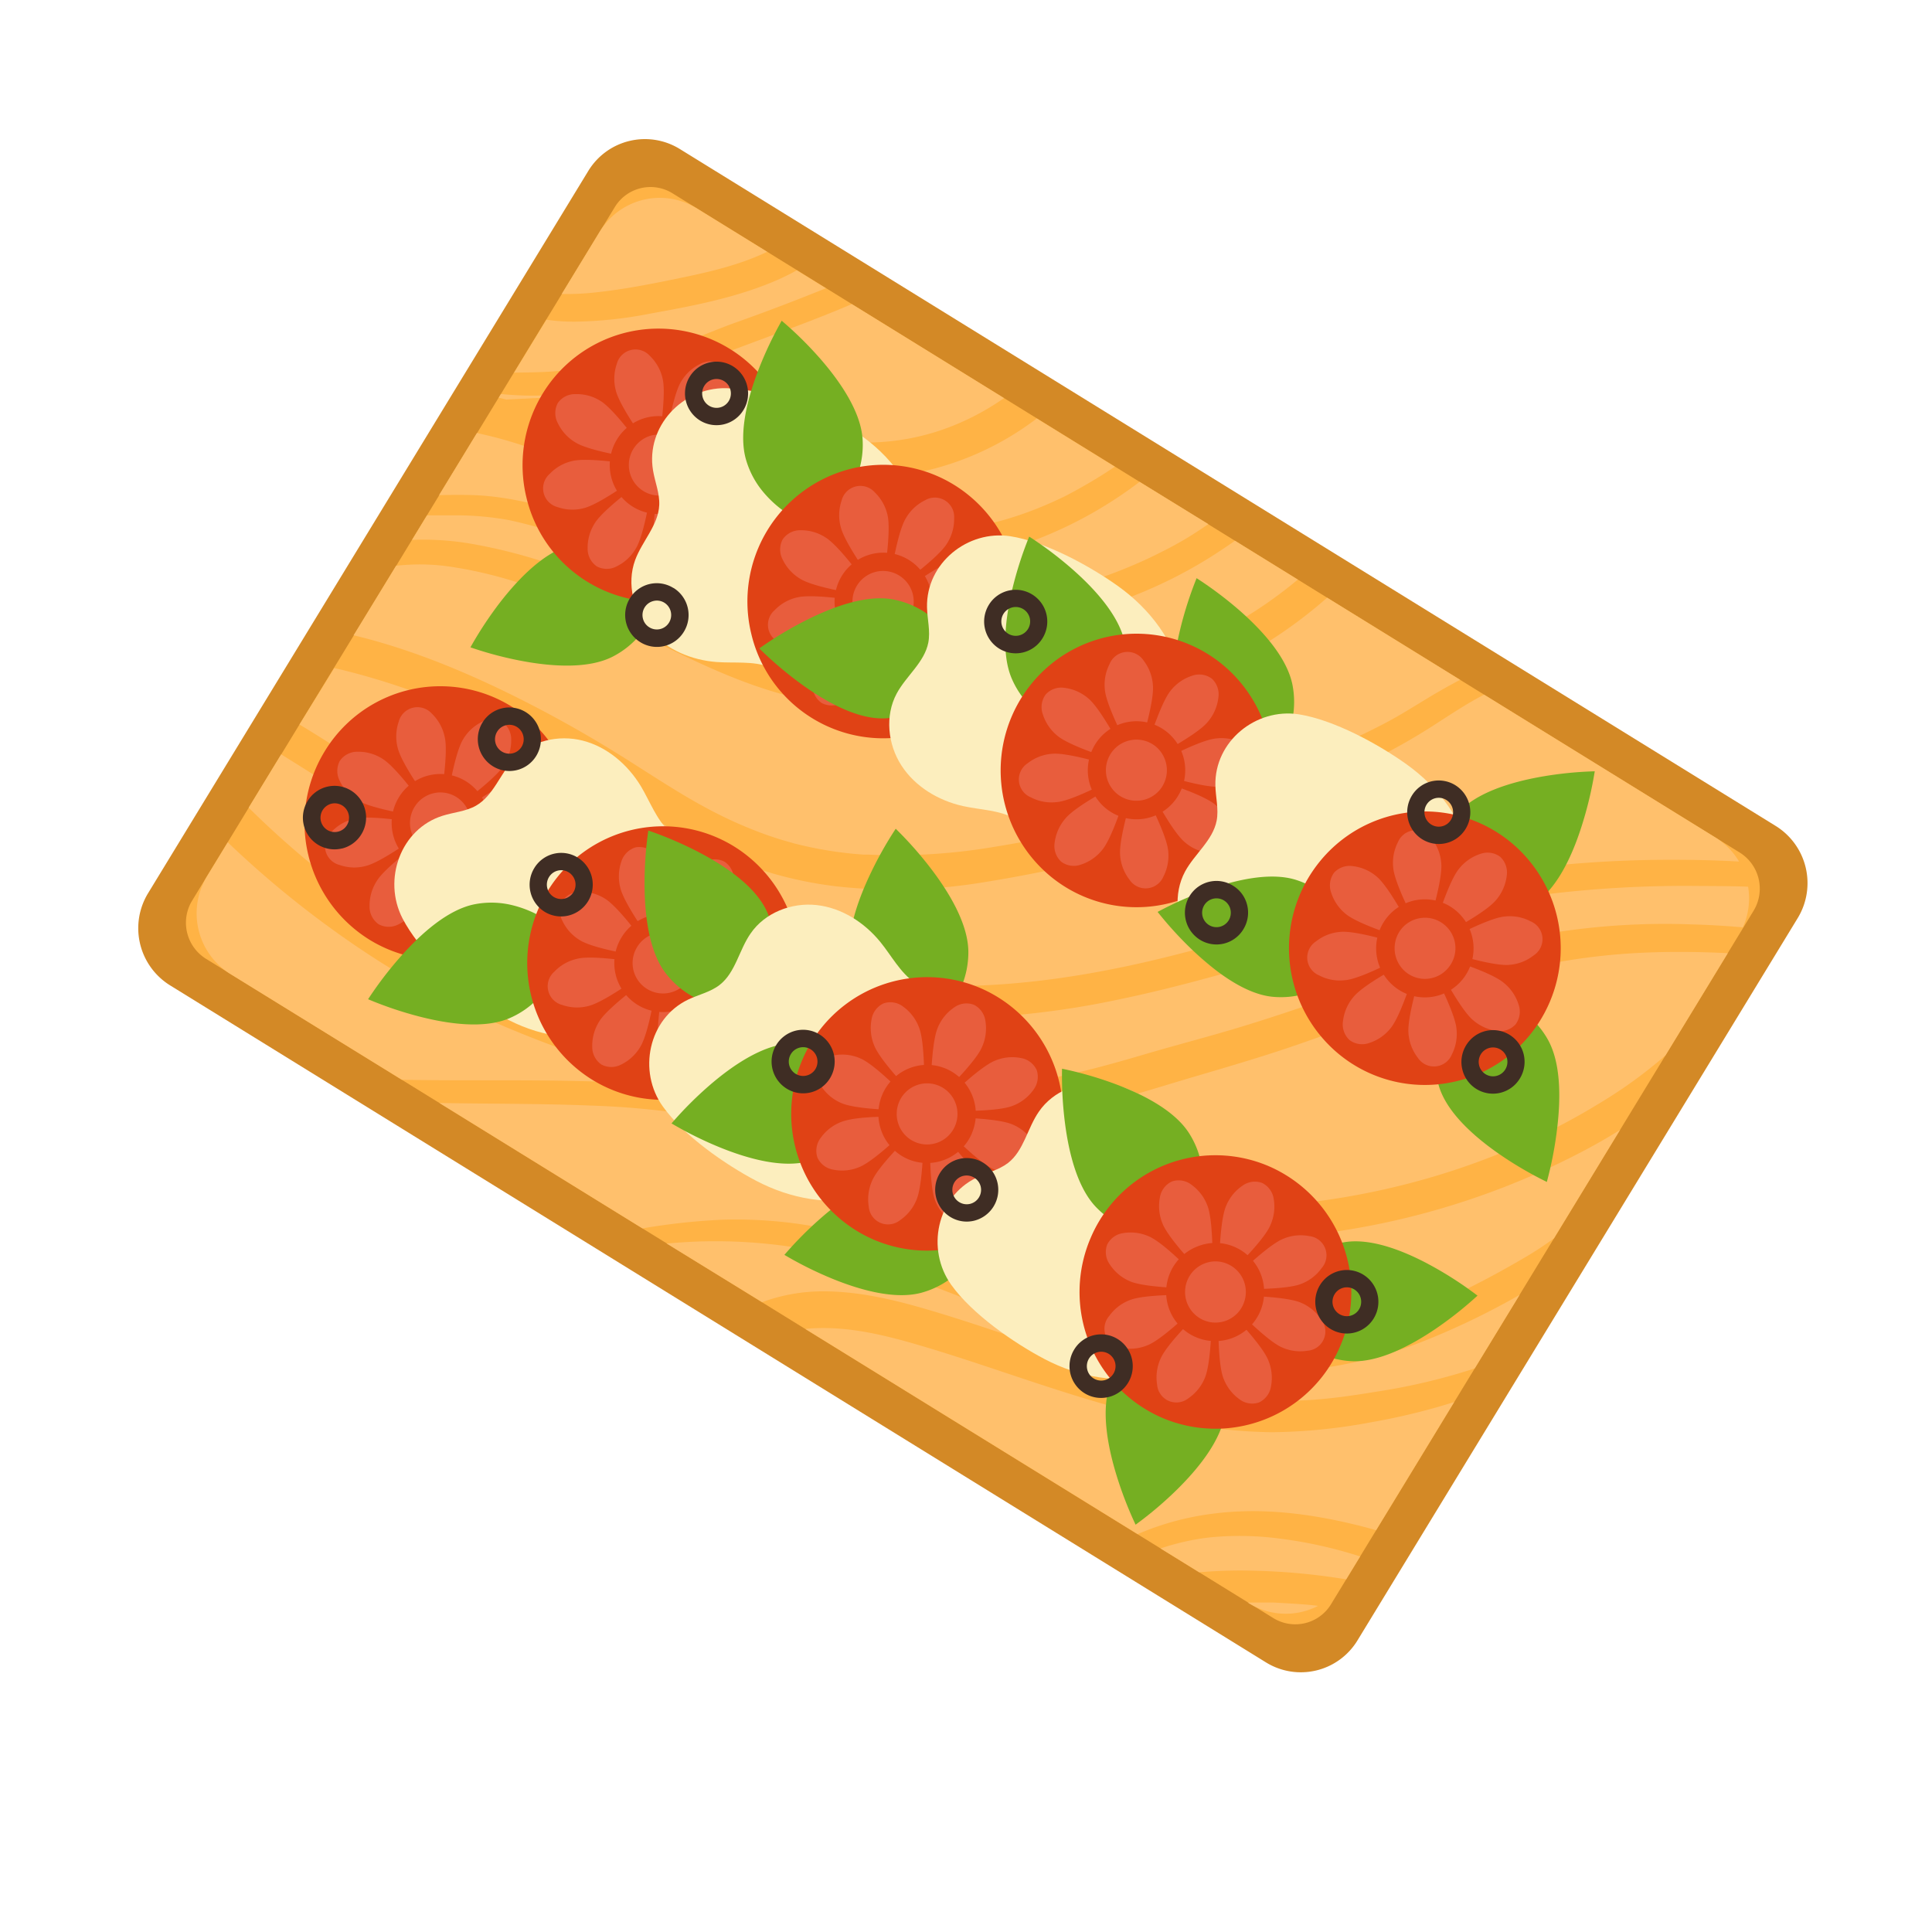 <svg id="Layer_1" data-name="Layer 1" xmlns="http://www.w3.org/2000/svg" viewBox="0 0 500 500"><defs><style>.cls-1{fill:#d38926;}.cls-2{fill:#ffb345;}.cls-3{fill:#ffc06c;}.cls-4{fill:#75af22;}.cls-5{fill:#e04215;}.cls-6{fill:#e85d3d;}.cls-7{fill:#fceebe;}.cls-8{fill:#3f2d24;}</style></defs><title>ITALY</title><path class="cls-1" d="M327.64,430.23,44,255a17.4,17.4,0,0,1-5.67-23.85L152.23,44.27a17.17,17.17,0,0,1,23.7-5.71l283.63,175.2a17.41,17.41,0,0,1,5.68,23.85L351.33,424.51A17.16,17.16,0,0,1,327.64,430.23Z"/><path class="cls-2" d="M49.72,233.09,159.09,53.63A10.81,10.81,0,0,1,174,50L450.27,220.66a11,11,0,0,1,3.58,15L344.48,415.16a10.83,10.83,0,0,1-14.94,3.6L53.3,248.13A11,11,0,0,1,49.72,233.09Z"/><path class="cls-3" d="M153.63,75.73c6.13-.64,12.17-1.71,18.21-2.93,9.08-1.84,18.38-3.65,26.7-7.63L180.32,53.92a18.2,18.2,0,0,0-25.1,6l-9.85,16.17A68.51,68.51,0,0,0,153.63,75.73Z"/><path class="cls-3" d="M140.92,96.26a107.44,107.44,0,0,0,19.36-2.78,158.38,158.38,0,0,0,17.28-5.11c4.42-1.56,8.71-3.44,13.11-5,5.64-2,11.27-4.1,16.84-6.29,2.08-.82,4.16-1.64,6.23-2.48l-7.53-4.65a58.68,58.68,0,0,1-6.19,3c-10.17,4.23-20.89,6.25-31.67,8.2a108.63,108.63,0,0,1-19.61,2.1,50.41,50.41,0,0,1-7.34-.51l-8.35,13.7C135.67,96.41,138.31,96.37,140.92,96.26Z"/><path class="cls-3" d="M131,103.41c7.45-.37,14.9-.8,22.36-.73a111.5,111.5,0,0,1,22.46,2.49c7.78,1.67,15.45,3.77,23.18,5.64,8.82,2.14,17.88,4,27,3.69a61.07,61.07,0,0,0,16.84-2.94,64.89,64.89,0,0,0,17-8.53L220.45,78.7c-9.34,4-18.93,7.42-28.46,11-5.38,2-10.66,4.21-16.12,6a143.38,143.38,0,0,1-17.63,4.65A112.1,112.1,0,0,1,139,102.38a80.17,80.17,0,0,1-9.17-.39l-.2,0-.57.94C129.72,103.06,130.36,103.24,131,103.41Z"/><path class="cls-3" d="M174.78,122c3.18,1.57,6.36,3.14,9.57,4.67l4.67,2.17.13.06.19.08,1,.46,2.18.92c2.78,1.16,5.59,2.23,8.45,3.16,1.33.43,2.68.8,4,1.18l.59.14,1.6.33c1.05.22,2.11.43,3.16.62,16.52,3.1,33.39,3.33,49.65-1.28a91,91,0,0,0,10.83-3.89c1-.41,1.92-.84,2.87-1.28l1.26-.59.64-.31h0q2.77-1.43,5.48-3c2.55-1.45,5-3,7.47-4.66l-20.2-12.48a76,76,0,0,1-26.29,12.92,65.08,65.08,0,0,1-18.37,2.12c-10.13-.3-20-2.73-29.76-5.43-7.84-2.17-15.62-4.65-23.59-6.35a113.71,113.71,0,0,0-21.88-2.29h-.71C157,113.1,165.9,117.6,174.78,122Z"/><path class="cls-3" d="M294.92,124.7a108.15,108.15,0,0,1-37.67,18.49c-16.95,4.43-34.84,4.14-52,.87-13.56-2.58-26.07-9.23-38.41-15.16-12.68-6.09-25.52-12.39-39.21-15.85-1.39-.35-2.8-.66-4.2-1l-9.81,16.1c3.08-.08,6.16-.11,9.25,0,10,.42,19.51,3.25,29,6.24,23.32,7.35,45.92,17.94,70.3,21.31a136.08,136.08,0,0,0,49.5-2.37,130,130,0,0,0,23.6-7.94q2.88-1.29,5.68-2.73c1-.51,2-1,3-1.57l1.28-.71.55-.31.25-.14c2.29-1.34,4.51-2.79,6.69-4.29Z"/><path class="cls-3" d="M444,216.77l-59.93-37c-4,2.08-7.73,4.52-11.43,6.9a162.09,162.09,0,0,1-14,8.26q-10.09,5.16-20.53,9.59a365.8,365.8,0,0,1-83.86,23.86,139.18,139.18,0,0,1-37.86,1,103.73,103.73,0,0,1-32-9.23c-11-5.17-21-12.15-31.43-18.47-4.94-3-9.95-5.89-15-8.63-2.61-1.4-5-2.68-7.1-3.7q-4.07-2-8.2-3.94a185.81,185.81,0,0,0-33.93-12c-.74-.18-1.47-.35-2.22-.51L77.5,187.51c5.86,3.49,11.57,7.28,17.35,10.9C108.56,207,122.57,214.76,137,222c25.82,13,52.54,25.4,81.12,30.69,28.23,5.22,56.85,1.71,84.47-5.18,14.09-3.51,28-7.72,41.93-11.78a332.3,332.3,0,0,1,43.17-9.89A299.81,299.81,0,0,1,433,222.51c5.67,0,11.38.13,17.07.46A18,18,0,0,0,444,216.77Z"/><path class="cls-3" d="M130.6,178.93A323.66,323.66,0,0,1,161.34,196c10.11,6.34,18.84,12.37,29.73,17.15q3.72,1.63,7.55,3l2,.67,1,.32.46.14c1.14.35,2.3.66,3.46,1A100.21,100.21,0,0,0,221.28,221l2.17.17.67,0,.64,0c1.43.07,2.87.12,4.3.14,2.92.05,5.85,0,8.77-.1a152.42,152.42,0,0,0,19.23-2A371.64,371.64,0,0,0,339.29,196c6.68-2.79,13.33-5.75,19.73-9.15,4.5-2.39,8.77-5.23,13.18-7.78,1.87-1.08,3.76-2.13,5.68-3.13l-34.42-21.26a119.9,119.9,0,0,1-24.14,16.52,115.14,115.14,0,0,1-29.47,10.6,171,171,0,0,1-31.09,3.44A248.73,248.73,0,0,1,228.25,184c-5.24-.5-10.5-1.05-15.68-2a115.74,115.74,0,0,1-18.47-5c-10.59-3.81-20.58-9-30.66-14l-1.12-.53-.95-.45-2.54-1.18c-1.82-.83-3.64-1.66-5.48-2.46q-5.81-2.56-11.74-4.86a109.74,109.74,0,0,0-25.19-6.88,53.94,53.94,0,0,0-12-.4c-.84.06-1.39.11-1.91.17l-11,18C105.09,167.67,118.23,172.94,130.6,178.93Z"/><path class="cls-3" d="M251.31,301.19c13.59,4.12,27.36,7.85,41.44,9.81a177.44,177.44,0,0,0,41.52.66c28-2.75,55.8-11.46,79.82-26.22a119.05,119.05,0,0,0,16.76-12.15l.19-.18,16.11-26.43c-7-.35-14-.44-20.94-.16a168.63,168.63,0,0,0-43,7.31c-16.58,5.09-32.72,11.5-49.12,17.1-8.29,2.82-16.68,5.26-25.08,7.74-7.54,2.22-15,4.59-22.65,6.62A173.71,173.71,0,0,1,238.88,291a204.6,204.6,0,0,1-31.34-3C222.23,291.92,236.72,296.76,251.31,301.19Z"/><path class="cls-3" d="M409.14,298.21a200.24,200.24,0,0,1-83.32,22.42,177.93,177.93,0,0,1-42.35-3.09c-14.45-2.83-28.53-7.23-42.49-11.85s-28.12-9.51-42.49-13.21a214.76,214.76,0,0,0-45.34-6.35c-13.07-.54-26.26-.44-39.43-.68l52.55,32.46a167.21,167.21,0,0,1,20.21-2.23A115.66,115.66,0,0,1,213.87,318c16.81,3.2,32.88,9.55,48.83,15.63,20.38,7.76,41.65,14.07,63.68,14a101.1,101.1,0,0,0,22.4-2.54,130.62,130.62,0,0,0,22.69-7.64,237.48,237.48,0,0,0,22.14-11.43,87.44,87.44,0,0,0,8.55-5.53l17.1-28.07C416,294.48,412.58,296.41,409.14,298.21Z"/><path class="cls-3" d="M164.63,280.39c5.47.34,10.88,1,16.24,1.81-28.77-7.27-57.2-17.33-82.41-33.21a256.09,256.09,0,0,1-39.52-31l-5.36,8.79a18.47,18.47,0,0,0,6,25.27L104,279.44C124.19,279.83,144.44,279.14,164.63,280.39Z"/><path class="cls-3" d="M212.42,334.2c8.62-.09,17.11,1.72,25.36,4.06,7.65,2.17,15.19,4.67,22.72,7.21,15.57,5.25,31.06,10.84,47.17,14.2q3,.63,6.12,1.16l1.48.24.18,0h0l.64.1c1,.14,2,.26,3,.38,4,.49,8,.82,12,.93,8.34.24,16.69-.93,24.91-2.28A159.05,159.05,0,0,0,381,354.36l.67-.24,11.6-19-.64.36a195.14,195.14,0,0,1-24.85,11.87,117,117,0,0,1-50.5,7.63c-17.09-1.21-34-5.67-49.88-11.89-17.7-6.92-35.24-14.65-53.85-18.8a132.14,132.14,0,0,0-29.14-3.05c-4,0-7.92.25-11.88.58L197.23,337A45.57,45.57,0,0,1,212.42,334.2Z"/><path class="cls-3" d="M313.44,391.8c13.06-1.77,26-.06,38.69,3.13,1.34.34,2.68.71,4,1.09l20.21-33.17a166.19,166.19,0,0,1-21.44,5.22,146.1,146.1,0,0,1-25.71,2.59A131.37,131.37,0,0,1,304.67,368c-16.12-3.13-31.74-8.47-47.29-13.66-7.38-2.46-14.77-4.88-22.26-7-7.77-2.17-15.68-3.9-23.79-3.61-1,0-1.94.11-2.91.2l86,53.1A72,72,0,0,1,313.44,391.8Z"/><path class="cls-3" d="M324.61,406.5A170.69,170.69,0,0,1,343.5,408c1.64.22,3.27.47,4.89.73l3.61-5.92a113.72,113.72,0,0,0-20.95-4.64,78.86,78.86,0,0,0-18.36-.25,63.26,63.26,0,0,0-12.34,2.81l10,6.18A121.61,121.61,0,0,1,324.61,406.5Z"/><path class="cls-3" d="M337.16,415.2c-2.48-.19-5-.32-7.46-.46l-.44,0h-1.14c-1.73,0-3.46,0-5.2,0l.32.2a18.15,18.15,0,0,0,17.87.66C339.8,415.42,338.48,415.3,337.16,415.2Z"/><path class="cls-3" d="M74.5,218.49a230.38,230.38,0,0,0,39.17,27.88,258.7,258.7,0,0,0,44.4,19,391.91,391.91,0,0,0,46.43,12.33,192,192,0,0,0,46.25,3.62,151.57,151.57,0,0,0,23.37-2.72c7.66-1.55,15.17-3.7,22.66-5.9,7.9-2.32,15.88-4.38,23.76-6.76s16-5.12,23.88-7.86c16-5.54,32.1-11.41,48.69-15.07a184.55,184.55,0,0,1,44.49-3.78c4.49.11,9,.38,13.45.77a18.37,18.37,0,0,0,1.36-10.52c-4.62-.19-9.26-.16-13.86-.2q-11.12-.1-22.21.64a291.13,291.13,0,0,0-44,6.3c-14.2,3.16-28.08,7.65-42,11.78s-27.75,8-41.89,10.89a220.09,220.09,0,0,1-43.27,4.67,168.37,168.37,0,0,1-43.05-5.66C173.71,250.53,147,237.37,120.92,224c-15.09-7.73-29.35-17-43.71-26l-4.45-2.78-8.41,13.8Q69.3,213.92,74.5,218.49Z"/><path class="cls-3" d="M122.31,140.79a137.72,137.72,0,0,1,27,7.71c7.8,3.05,15.43,6.54,23,10.18,9.61,4.62,19.31,9.17,29.53,12.28s20.69,4.17,31.2,5a235.59,235.59,0,0,0,29.94.62q3.82-.18,7.64-.51l2-.18.68-.07.61-.07c1.23-.14,2.45-.29,3.66-.46a139.15,139.15,0,0,0,14.33-2.71,106.09,106.09,0,0,0,27.9-11.38A111.72,111.72,0,0,0,335.87,150L319.6,139.94q-2.33,1.65-4.72,3.2c-15.33,10-32.79,16.07-50.76,19a139.07,139.07,0,0,1-54.3-1.88c-21.48-5.07-41.7-14.25-62.58-21.25a128.21,128.21,0,0,0-15.34-4.37,76.1,76.1,0,0,0-14.29-1.27c-2.37,0-4.73,0-7.1,0l-3.88,6.36A72.29,72.29,0,0,1,122.31,140.79Z"/><path class="cls-4" d="M121.75,167.53a95,95,0,0,0,13.66,3.59c7.61,1.4,16.79,2,23.05-1.13a22.62,22.62,0,0,0,7.2-5.74,28.86,28.86,0,0,0,4.25-6.88,11,11,0,0,0-5.47-14.46,28.54,28.54,0,0,0-7.71-2.31,22.59,22.59,0,0,0-9.17.54c-6.76,1.83-13.21,8.43-18,14.57A96.7,96.7,0,0,0,121.75,167.53Z"/><path class="cls-4" d="M400.32,305.88A96.67,96.67,0,0,0,403,291.94c.93-7.73,1-17-2.53-23.1a22.74,22.74,0,0,0-6.12-6.89,28.55,28.55,0,0,0-7.08-3.84,10.89,10.89,0,0,0-14,6.37,29.17,29.17,0,0,0-1.82,7.89,23,23,0,0,0,1.09,9.18c2.24,6.69,9.17,12.77,15.55,17.18A95.93,95.93,0,0,0,400.32,305.88Z"/><path class="cls-5" d="M200.37,138.91a35.1,35.1,0,0,1-64.16-10.27,35.53,35.53,0,0,1,4.22-26.75,35.11,35.11,0,0,1,64.17,10.26A35.52,35.52,0,0,1,200.37,138.91Z"/><path class="cls-6" d="M186.9,105.34c-1.32,2.17-5.15,5.45-8.65,8.2s-6.68,4.94-6.68,4.94.51-3.84,1.36-8.23,2-9.31,3.33-11.48a11.66,11.66,0,0,1,5-4.6,5.44,5.44,0,0,1,5.16,0,5.5,5.5,0,0,1,2.36,4.62A11.65,11.65,0,0,1,186.9,105.34Z"/><path class="cls-6" d="M153.9,135.45c1.33-2.17,5.16-5.45,8.66-8.19s6.67-5,6.67-5-.51,3.85-1.35,8.23-2,9.32-3.34,11.49a11.62,11.62,0,0,1-4.94,4.59,5.41,5.41,0,0,1-5.16,0,5.51,5.51,0,0,1-2.36-4.63A11.74,11.74,0,0,1,153.9,135.45Z"/><path class="cls-6" d="M185.36,137c-2.15-1.33-5.42-5.19-8.14-8.72s-4.91-6.72-4.91-6.72,3.82.52,8.17,1.37,9.25,2,11.41,3.35a11.74,11.74,0,0,1,4.56,5,5.55,5.55,0,0,1,0,5.2,5.47,5.47,0,0,1-4.6,2.38A11.62,11.62,0,0,1,185.36,137Z"/><path class="cls-6" d="M155.45,103.79c2.15,1.33,5.41,5.18,8.14,8.71s4.91,6.72,4.91,6.72-3.82-.51-8.18-1.36-9.25-2-11.4-3.36a11.62,11.62,0,0,1-4.56-5,5.52,5.52,0,0,1,0-5.2A5.43,5.43,0,0,1,149,102,11.47,11.47,0,0,1,155.45,103.79Z"/><path class="cls-6" d="M192.65,121.5c-2.46.59-7.48.18-11.88-.37s-8.19-1.26-8.19-1.26,3.06-2.35,6.73-4.85,8-5.16,10.43-5.75a11.61,11.61,0,0,1,6.72.27,5,5,0,0,1,2.06,8.65A11.67,11.67,0,0,1,192.65,121.5Z"/><path class="cls-6" d="M148.16,119.3c2.46-.59,7.48-.19,11.88.36s8.19,1.26,8.19,1.26-3.06,2.35-6.74,4.86-8,5.15-10.42,5.74a11.52,11.52,0,0,1-6.72-.27,5,5,0,0,1-2.06-8.64A11.53,11.53,0,0,1,148.16,119.3Z"/><path class="cls-6" d="M169.31,142.79c-.59-2.48-.18-7.53.37-12s1.24-8.25,1.24-8.25,2.34,3.09,4.83,6.79,5.11,8,5.7,10.49a11.69,11.69,0,0,1-.27,6.77,5,5,0,0,1-8.58,2.07A11.67,11.67,0,0,1,169.31,142.79Z"/><path class="cls-6" d="M171.49,98c.59,2.48.19,7.53-.36,12s-1.25,8.25-1.25,8.25-2.34-3.08-4.82-6.78-5.12-8-5.71-10.5a11.78,11.78,0,0,1,.27-6.77,5,5,0,0,1,8.59-2.07A11.7,11.7,0,0,1,171.49,98Z"/><path class="cls-5" d="M181.15,127a12.59,12.59,0,0,1-23-3.68,12.73,12.73,0,0,1,1.52-9.59,12.58,12.58,0,0,1,23,3.68A12.72,12.72,0,0,1,181.15,127Z"/><path class="cls-6" d="M177.11,124.54a7.91,7.91,0,0,1-4.87,3.56,7.92,7.92,0,0,1-3.67-15.4,7.75,7.75,0,0,1,6,1,7.87,7.87,0,0,1,3.53,4.9A8,8,0,0,1,177.11,124.54Z"/><path class="cls-7" d="M169,121.72h0c.49,3,1.75,5.92,1.61,9-.24,5.22-4.43,9.32-6.23,14.21-2.26,6.14-.45,13.38,3.84,18.3s10.75,7.61,17.24,8.1c4.59.34,9.38-.32,13.7,1.29s7.54,5.12,11.9,6.07c6.83,1.48,13.22-3.9,17.41-9.52,8.12-10.89,12.84-25.41,8.52-38.31-3.17-9.48-10.87-16.94-19.7-21.54-8-4.16-20.3-8.76-29.52-8.86C176.57,100.31,167.12,110.43,169,121.72Z"/><path class="cls-4" d="M202.3,83a98.27,98.27,0,0,0-6.06,12.83c-2.79,7.27-5.11,16.23-3.21,23a22.9,22.9,0,0,0,4.24,8.19,28.74,28.74,0,0,0,5.92,5.49,10.85,10.85,0,0,0,15.14-2.69,29,29,0,0,0,3.69-7.2,22.85,22.85,0,0,0,1.2-9.16c-.52-7-5.75-14.65-10.85-20.52A96.05,96.05,0,0,0,202.3,83Z"/><path class="cls-5" d="M258.57,174.21a35.09,35.09,0,0,1-64.16-10.27,35.41,35.41,0,0,1,26-42.67A34.87,34.87,0,0,1,247,125.53a35.54,35.54,0,0,1,11.58,48.68Z"/><path class="cls-6" d="M245.1,140.64c-1.32,2.17-5.16,5.45-8.66,8.2s-6.67,4.94-6.67,4.94.51-3.84,1.35-8.23,2-9.31,3.34-11.48a11.64,11.64,0,0,1,4.94-4.6,5,5,0,0,1,7.53,4.65A11.82,11.82,0,0,1,245.1,140.64Z"/><path class="cls-6" d="M212.1,170.76c1.32-2.17,5.15-5.46,8.66-8.2s6.67-4.95,6.67-4.95-.51,3.85-1.35,8.23-2,9.32-3.34,11.49a11.62,11.62,0,0,1-4.94,4.59,5.43,5.43,0,0,1-5.17,0,5.53,5.53,0,0,1-2.36-4.63A11.72,11.72,0,0,1,212.1,170.76Z"/><path class="cls-6" d="M243.56,172.31c-2.16-1.33-5.42-5.19-8.15-8.72s-4.91-6.72-4.91-6.72,3.82.52,8.18,1.37,9.25,2,11.4,3.36a11.62,11.62,0,0,1,4.57,5,5.52,5.52,0,0,1,0,5.2,5.46,5.46,0,0,1-4.59,2.38A11.51,11.51,0,0,1,243.56,172.31Z"/><path class="cls-6" d="M213.64,139.09c2.16,1.33,5.42,5.19,8.14,8.71s4.91,6.72,4.91,6.72-3.81-.51-8.17-1.36-9.25-2-11.41-3.36a11.68,11.68,0,0,1-4.56-5,5.55,5.55,0,0,1,0-5.2,5.43,5.43,0,0,1,4.6-2.37A11.51,11.51,0,0,1,213.64,139.09Z"/><path class="cls-6" d="M250.84,156.8c-2.46.59-7.47.18-11.88-.37s-8.19-1.26-8.19-1.26,3.06-2.35,6.74-4.85,8-5.15,10.42-5.75a11.65,11.65,0,0,1,6.73.27,5,5,0,0,1,2,8.65A11.67,11.67,0,0,1,250.84,156.8Z"/><path class="cls-6" d="M206.36,154.6c2.45-.59,7.47-.19,11.87.37s8.2,1.25,8.2,1.25-3.07,2.36-6.74,4.86-8,5.15-10.43,5.74a11.45,11.45,0,0,1-6.72-.27,5,5,0,0,1-2.06-8.64A11.56,11.56,0,0,1,206.36,154.6Z"/><path class="cls-6" d="M227.51,178.09c-.59-2.47-.19-7.53.36-12s1.25-8.24,1.25-8.24,2.34,3.08,4.82,6.78,5.12,8,5.71,10.49a11.78,11.78,0,0,1-.27,6.77,5,5,0,0,1-8.59,2.07A11.73,11.73,0,0,1,227.51,178.09Z"/><path class="cls-6" d="M229.69,133.3c.59,2.48.19,7.53-.36,12s-1.25,8.25-1.25,8.25-2.34-3.08-4.83-6.78-5.11-8-5.7-10.5a11.78,11.78,0,0,1,.27-6.77,5,5,0,0,1,8.58-2.07A11.71,11.71,0,0,1,229.69,133.3Z"/><path class="cls-5" d="M239.34,162.33a12.58,12.58,0,0,1-23-3.68,12.73,12.73,0,0,1,1.51-9.59,12.59,12.59,0,0,1,23,3.68A12.72,12.72,0,0,1,239.34,162.33Z"/><path class="cls-6" d="M235.3,159.84a7.93,7.93,0,1,1,.95-6A7.93,7.93,0,0,1,235.3,159.84Z"/><path class="cls-4" d="M196.5,167.81A95.56,95.56,0,0,0,207.32,177c6.28,4.55,14.31,9.06,21.31,8.92a22.73,22.73,0,0,0,9-2.07,28.68,28.68,0,0,0,6.76-4.39A11,11,0,0,0,245.56,164a28.68,28.68,0,0,0-6-5.41,22.72,22.72,0,0,0-8.51-3.47c-6.9-1.26-15.54,1.92-22.45,5.41A95.76,95.76,0,0,0,196.5,167.81Z"/><path class="cls-4" d="M309.68,149.63a96.9,96.9,0,0,0-4.32,13.53c-1.81,7.58-2.93,16.77-.15,23.24a22.89,22.89,0,0,0,5.28,7.56,28.68,28.68,0,0,0,6.59,4.64,10.86,10.86,0,0,0,14.65-4.69,28.63,28.63,0,0,0,2.72-7.62,23,23,0,0,0,0-9.24c-1.45-6.9-7.64-13.76-13.46-18.89A97.43,97.43,0,0,0,309.68,149.63Z"/><path class="cls-7" d="M239.91,157.19h0c.07,3.05.9,6.11.34,9.1-1,5.13-5.7,8.59-8.18,13.18-3.1,5.75-2.33,13.18,1.23,18.66s9.57,9.07,15.92,10.48c4.5,1,9.33,1,13.38,3.23s6.74,6.15,10.92,7.71c6.55,2.45,13.63-2,18.58-6.93,9.57-9.62,16.29-23.31,13.83-36.7-1.8-9.84-8.37-18.33-16.45-24.14-7.33-5.26-18.87-11.58-28-13C250.44,137.08,239.66,145.75,239.91,157.19Z"/><path class="cls-4" d="M266.35,138.87A96.34,96.34,0,0,0,262,152.4c-1.81,7.57-2.93,16.77-.15,23.24a22.89,22.89,0,0,0,5.28,7.56,29,29,0,0,0,6.59,4.64,10.86,10.86,0,0,0,14.65-4.69,28.76,28.76,0,0,0,2.72-7.62,23,23,0,0,0,0-9.25c-1.45-6.9-7.64-13.75-13.46-18.88A96.06,96.06,0,0,0,266.35,138.87Z"/><path class="cls-5" d="M321.18,222a35,35,0,0,1-49.51,4.63,35.55,35.55,0,0,1-4.59-49.84,35,35,0,0,1,49.51-4.63A35.55,35.55,0,0,1,321.18,222Z"/><path class="cls-6" d="M312.59,186.8c-1.62,2-5.88,4.66-9.73,6.88s-7.3,3.93-7.3,3.93,1-3.73,2.5-8,3.3-8.93,4.92-10.89a11.57,11.57,0,0,1,5.54-3.84,5.45,5.45,0,0,1,5.11.76,5.52,5.52,0,0,1,1.68,4.92A11.67,11.67,0,0,1,312.59,186.8Z"/><path class="cls-6" d="M275.67,211.89c1.62-2,5.87-4.66,9.73-6.87s7.3-3.94,7.3-3.94-1.05,3.73-2.5,7.95-3.31,8.93-4.92,10.89a11.67,11.67,0,0,1-5.54,3.84,5.42,5.42,0,0,1-5.11-.76,5.55,5.55,0,0,1-1.69-4.92A11.77,11.77,0,0,1,275.67,211.89Z"/><path class="cls-6" d="M306.59,217.93c-1.94-1.63-4.63-5.91-6.83-9.79s-3.91-7.36-3.91-7.36,3.7,1.06,7.9,2.52,8.87,3.33,10.82,5a11.64,11.64,0,0,1,3.81,5.57,5.56,5.56,0,0,1-.76,5.15,5.45,5.45,0,0,1-4.88,1.69A11.6,11.6,0,0,1,306.59,217.93Z"/><path class="cls-6" d="M281.67,180.76c1.94,1.63,4.63,5.92,6.83,9.8s3.91,7.35,3.91,7.35-3.71-1.06-7.9-2.52-8.87-3.33-10.82-4.95a11.71,11.71,0,0,1-3.81-5.58,5.53,5.53,0,0,1,.76-5.15,5.45,5.45,0,0,1,4.88-1.69A11.63,11.63,0,0,1,281.67,180.76Z"/><path class="cls-6" d="M316,203.61c-2.52.24-7.42-.88-11.71-2.06s-7.93-2.41-7.93-2.41,3.37-1.89,7.36-3.85,8.61-4,11.13-4.19a11.46,11.46,0,0,1,6.61,1.23,5,5,0,0,1,.82,8.85A11.58,11.58,0,0,1,316,203.61Z"/><path class="cls-6" d="M272.27,195.08c2.51-.24,7.42.88,11.7,2.06s7.93,2.41,7.93,2.41-3.36,1.9-7.35,3.85-8.61,4-11.13,4.19a11.46,11.46,0,0,1-6.61-1.23,5,5,0,0,1-.82-8.85A11.55,11.55,0,0,1,272.27,195.08Z"/><path class="cls-6" d="M289.89,221.36c-.23-2.54.88-7.48,2.05-11.79s2.4-8,2.4-8,1.88,3.38,3.81,7.4,3.94,8.67,4.17,11.2a11.69,11.69,0,0,1-1.22,6.66,5,5,0,0,1-8.79.83A11.71,11.71,0,0,1,289.89,221.36Z"/><path class="cls-6" d="M298.37,177.33c.23,2.54-.88,7.48-2.05,11.79s-2.4,8-2.4,8-1.88-3.39-3.81-7.41-3.94-8.67-4.17-11.2a11.69,11.69,0,0,1,1.22-6.66A5,5,0,0,1,296,171,11.72,11.72,0,0,1,298.37,177.33Z"/><path class="cls-5" d="M303.83,207.45a12.55,12.55,0,0,1-17.75,1.66,12.75,12.75,0,0,1-1.65-17.87,12.55,12.55,0,0,1,17.75-1.66,12.75,12.75,0,0,1,1.65,17.87Z"/><path class="cls-6" d="M300.18,204.4a7.91,7.91,0,1,1-1-11.15,8,8,0,0,1,1,11.15Z"/><path class="cls-7" d="M314.54,203.29h0c.06,3,.9,6.1.33,9.09-1,5.13-5.7,8.59-8.18,13.18-3.1,5.75-2.33,13.18,1.23,18.66s9.57,9.07,15.92,10.48c4.5,1,9.33,1,13.38,3.23s6.74,6.15,10.92,7.71c6.56,2.45,13.63-2,18.58-6.93C376.3,249.1,383,235.4,380.56,222c-1.81-9.84-8.37-18.32-16.46-24.14-7.33-5.26-18.87-11.57-28-13C325.06,183.17,314.28,191.84,314.54,203.29Z"/><path class="cls-4" d="M299.59,236a96.34,96.34,0,0,0,9.6,10.42c5.67,5.31,13.08,10.79,20,11.53a22.55,22.55,0,0,0,9.14-.94,28.56,28.56,0,0,0,7.25-3.5,11,11,0,0,0,3.12-15.16,28.65,28.65,0,0,0-5.27-6.11,22.76,22.76,0,0,0-8-4.52c-6.68-2.11-15.64,0-22.94,2.56A96,96,0,0,0,299.59,236Z"/><path class="cls-4" d="M412.72,199.61a96.19,96.19,0,0,0-14.05,1.44c-7.61,1.37-16.43,4-21.2,9.18a22.94,22.94,0,0,0-4.76,7.91,28.72,28.72,0,0,0-1.58,7.94,10.94,10.94,0,0,0,2.69,7.92,10.78,10.78,0,0,0,7.45,3.71,28.41,28.41,0,0,0,8-.56,22.52,22.52,0,0,0,8.4-3.72c5.7-4.1,9.45-12.56,11.78-20A97.65,97.65,0,0,0,412.72,199.61Z"/><path class="cls-5" d="M395.8,268a35,35,0,0,1-49.51,4.63,35.55,35.55,0,0,1-4.59-49.84,35,35,0,0,1,49.51-4.63A35.55,35.55,0,0,1,395.8,268Z"/><path class="cls-6" d="M387.21,232.89c-1.62,2-5.87,4.66-9.73,6.88s-7.3,3.94-7.3,3.94,1.05-3.74,2.5-8,3.31-8.93,4.92-10.89a11.67,11.67,0,0,1,5.54-3.84,5.48,5.48,0,0,1,5.11.76,5.55,5.55,0,0,1,1.69,4.92A11.77,11.77,0,0,1,387.21,232.89Z"/><path class="cls-6" d="M350.29,258c1.62-2,5.88-4.66,9.73-6.87s7.3-3.94,7.3-3.94-1,3.73-2.5,8-3.3,8.93-4.92,10.89a11.57,11.57,0,0,1-5.54,3.84,5.43,5.43,0,0,1-5.11-.76,5.52,5.52,0,0,1-1.68-4.92A11.67,11.67,0,0,1,350.29,258Z"/><path class="cls-6" d="M381.21,264c-1.94-1.63-4.63-5.91-6.83-9.79s-3.91-7.36-3.91-7.36,3.71,1.06,7.9,2.52,8.87,3.33,10.82,5a11.67,11.67,0,0,1,3.81,5.58,5.51,5.51,0,0,1-.76,5.14,5.43,5.43,0,0,1-4.88,1.7A11.73,11.73,0,0,1,381.21,264Z"/><path class="cls-6" d="M356.29,226.86c1.94,1.62,4.63,5.91,6.83,9.79S367,244,367,244s-3.7-1.05-7.9-2.52-8.87-3.33-10.82-4.95A11.71,11.71,0,0,1,344.5,231a5.56,5.56,0,0,1,.76-5.15,5.45,5.45,0,0,1,4.88-1.69A11.54,11.54,0,0,1,356.29,226.86Z"/><path class="cls-6" d="M390.61,249.7c-2.51.24-7.42-.88-11.7-2.06s-7.93-2.41-7.93-2.41,3.36-1.89,7.35-3.84,8.61-4,11.13-4.2a11.46,11.46,0,0,1,6.61,1.23,5,5,0,0,1,.82,8.85A11.47,11.47,0,0,1,390.61,249.7Z"/><path class="cls-6" d="M346.89,241.17c2.51-.24,7.42.88,11.7,2.06s7.94,2.42,7.94,2.42-3.37,1.89-7.36,3.84-8.61,4-11.13,4.19a11.46,11.46,0,0,1-6.61-1.23,5,5,0,0,1-.82-8.84A11.51,11.51,0,0,1,346.89,241.17Z"/><path class="cls-6" d="M364.51,267.45c-.23-2.54.88-7.48,2.05-11.79s2.4-8,2.4-8,1.88,3.38,3.81,7.4,3.94,8.67,4.17,11.21a11.73,11.73,0,0,1-1.22,6.66,5,5,0,0,1-8.79.82A11.79,11.79,0,0,1,364.51,267.45Z"/><path class="cls-6" d="M373,223.43c.23,2.53-.88,7.47-2.05,11.78s-2.4,8-2.4,8-1.88-3.39-3.81-7.41-3.94-8.67-4.17-11.2a11.69,11.69,0,0,1,1.22-6.66,5,5,0,0,1,8.79-.82A11.65,11.65,0,0,1,373,223.43Z"/><path class="cls-5" d="M378.45,253.54a12.55,12.55,0,0,1-17.75,1.66,12.75,12.75,0,0,1-1.65-17.87,12.55,12.55,0,0,1,17.75-1.66,12.75,12.75,0,0,1,1.65,17.87Z"/><path class="cls-6" d="M374.8,250.49a7.82,7.82,0,0,1-11.07,1,8,8,0,0,1-1-11.15,7.88,7.88,0,0,1,12.1,10.11Z"/><path class="cls-8" d="M174.26,152.16A8.13,8.13,0,0,0,163,154.87a8.26,8.26,0,0,0,2.69,11.31A8.15,8.15,0,0,0,177,163.47a8.26,8.26,0,0,0-2.69-11.31Zm-6.21,10.19a3.66,3.66,0,0,1-1.67-2.31,3.76,3.76,0,0,1,.44-2.82,3.71,3.71,0,0,1,2.3-1.68,3.65,3.65,0,0,1,2.81.44,3.75,3.75,0,0,1,1.22,5.14,3.69,3.69,0,0,1-5.1,1.23Z"/><path class="cls-8" d="M189.71,94.81a8.13,8.13,0,0,0-11.23,2.71,8.26,8.26,0,0,0,2.69,11.31,8.15,8.15,0,0,0,11.23-2.71,8.26,8.26,0,0,0-2.69-11.31ZM183.5,105a3.74,3.74,0,0,1,1.08-6.82,3.71,3.71,0,0,1,4.47,2.77,3.77,3.77,0,0,1-.44,2.82A3.7,3.7,0,0,1,183.5,105Z"/><path class="cls-8" d="M267.13,153.85a8.13,8.13,0,0,0-11.23,2.71,8.25,8.25,0,0,0,2.69,11.3,8.12,8.12,0,0,0,11.23-2.71,8.22,8.22,0,0,0-2.69-11.3ZM260.92,164a3.74,3.74,0,0,1-1.22-5.14,3.73,3.73,0,1,1,1.22,5.14Z"/><path class="cls-8" d="M319.09,229.21a8.08,8.08,0,0,0-6.17-1,8.16,8.16,0,0,0-5.06,3.69,8.26,8.26,0,0,0,2.69,11.31,8.12,8.12,0,0,0,11.23-2.71,8.21,8.21,0,0,0,1-6.21A8.1,8.1,0,0,0,319.09,229.21Zm-6.21,10.19a3.75,3.75,0,0,1-1.22-5.14,3.71,3.71,0,0,1,6.77,1.08,3.79,3.79,0,0,1-.44,2.83,3.75,3.75,0,0,1-2.3,1.68A3.7,3.7,0,0,1,312.88,239.4Z"/><path class="cls-8" d="M390.67,267.81a8.13,8.13,0,0,0-11.23,2.7,8.24,8.24,0,0,0-1,6.22,8.14,8.14,0,0,0,14.9,2.38,8.26,8.26,0,0,0,1-6.21A8.18,8.18,0,0,0,390.67,267.81ZM384.46,278a3.71,3.71,0,0,1-1.67-2.32,3.77,3.77,0,0,1,.44-2.82,3.7,3.7,0,0,1,5.11-1.23,3.74,3.74,0,0,1-1.08,6.82A3.68,3.68,0,0,1,384.46,278Z"/><path class="cls-8" d="M376.62,203.2a8.13,8.13,0,0,0-11.23,2.71,8.25,8.25,0,0,0,2.69,11.3,8.13,8.13,0,0,0,11.23-2.71,8.25,8.25,0,0,0-2.69-11.3Zm-6.21,10.19a3.75,3.75,0,0,1-1.22-5.14,3.69,3.69,0,0,1,5.1-1.23,3.74,3.74,0,0,1,1.22,5.14,3.69,3.69,0,0,1-5.1,1.23Z"/><path class="cls-4" d="M231.81,214.48a96.45,96.45,0,0,1,9.36,10.63c4.69,6.2,9.39,14.16,9.44,21.21a23,23,0,0,1-1.81,9.06,29.3,29.3,0,0,1-4.17,6.93A10.84,10.84,0,0,1,229.34,264a28.42,28.42,0,0,1-5.53-5.87,22.82,22.82,0,0,1-3.68-8.47c-1.44-6.9,1.48-15.68,4.76-22.74A96.59,96.59,0,0,1,231.81,214.48Z"/><path class="cls-4" d="M382.38,335.31a96.37,96.37,0,0,1-11.11,8.77c-6.43,4.33-14.61,8.57-21.6,8.19a22.5,22.5,0,0,1-8.88-2.38,28.79,28.79,0,0,1-6.61-4.61,11,11,0,0,1-.7-15.46,28.65,28.65,0,0,1,6.17-5.2,22.54,22.54,0,0,1,8.62-3.19c6.93-1,15.46,2.45,22.25,6.18A95.3,95.3,0,0,1,382.38,335.31Z"/><path class="cls-5" d="M143.94,231.51a35.54,35.54,0,0,0-11.58-48.68A35,35,0,0,0,84,194.49a35.55,35.55,0,0,0,11.58,48.68,35,35,0,0,0,48.36-11.66Z"/><path class="cls-6" d="M108.11,234.63c1.32-2.17,2.5-7.1,3.34-11.48s1.35-8.23,1.35-8.23-3.17,2.2-6.67,4.94-7.34,6-8.66,8.2a11.81,11.81,0,0,0-1.83,6.51A5.53,5.53,0,0,0,98,239.2a5.43,5.43,0,0,0,5.17,0A11.55,11.55,0,0,0,108.11,234.63Z"/><path class="cls-6" d="M119.83,191.37c-1.32,2.17-2.5,7.1-3.34,11.48s-1.35,8.23-1.35,8.23,3.17-2.2,6.67-4.94,7.34-6,8.66-8.2a11.82,11.82,0,0,0,1.83-6.52,5.52,5.52,0,0,0-2.36-4.62,5.43,5.43,0,0,0-5.17,0A11.55,11.55,0,0,0,119.83,191.37Z"/><path class="cls-6" d="M135.46,218.9c-2.16-1.33-7.06-2.51-11.41-3.36s-8.18-1.36-8.18-1.36,2.19,3.19,4.91,6.71,6,7.39,8.15,8.72a11.51,11.51,0,0,0,6.47,1.84,5.46,5.46,0,0,0,4.59-2.38,5.52,5.52,0,0,0,0-5.2A11.66,11.66,0,0,0,135.46,218.9Z"/><path class="cls-6" d="M92.48,207.1c2.16,1.33,7,2.51,11.41,3.36s8.18,1.36,8.18,1.36-2.19-3.19-4.91-6.72-6-7.38-8.15-8.71a11.51,11.51,0,0,0-6.47-1.84,5.46,5.46,0,0,0-4.6,2.37,5.55,5.55,0,0,0,0,5.2A11.62,11.62,0,0,0,92.48,207.1Z"/><path class="cls-6" d="M125,232.46c-.59-2.47-3.22-6.79-5.71-10.49s-4.82-6.78-4.82-6.78-.7,3.81-1.25,8.24-.95,9.49-.36,12a11.73,11.73,0,0,0,3.28,5.91,5,5,0,0,0,8.59-2.07A11.78,11.78,0,0,0,125,232.46Z"/><path class="cls-6" d="M102.92,193.53c.59,2.48,3.22,6.8,5.71,10.5s4.82,6.78,4.82,6.78.7-3.81,1.25-8.25,1-9.48.36-11.95a11.63,11.63,0,0,0-3.29-5.91,5,5,0,0,0-8.58,2.07A11.74,11.74,0,0,0,102.92,193.53Z"/><path class="cls-6" d="M133.3,201.87c-2.45.6-6.74,3.25-10.42,5.75s-6.74,4.86-6.74,4.86,3.79.7,8.19,1.25,9.42,1,11.88.37a11.67,11.67,0,0,0,5.87-3.31,5.53,5.53,0,0,0,1.58-4.95,5.46,5.46,0,0,0-3.63-3.69A11.56,11.56,0,0,0,133.3,201.87Z"/><path class="cls-6" d="M94.63,224.12c2.46-.59,6.75-3.24,10.43-5.74s6.74-4.86,6.74-4.86-3.79-.7-8.19-1.25-9.43-1-11.88-.37a11.49,11.49,0,0,0-5.87,3.31,5,5,0,0,0,2,8.64A11.45,11.45,0,0,0,94.63,224.12Z"/><path class="cls-5" d="M124.71,219.64a12.73,12.73,0,0,0-4.15-17.46,12.57,12.57,0,0,0-17.34,4.18,12.75,12.75,0,0,0,4.16,17.46,12.56,12.56,0,0,0,17.33-4.18Z"/><path class="cls-6" d="M120.67,217.14a7.93,7.93,0,0,0-2.59-10.89,7.83,7.83,0,0,0-10.81,2.61,7.94,7.94,0,0,0,2.59,10.89,7.83,7.83,0,0,0,10.81-2.61Z"/><path class="cls-7" d="M114.5,211.13h0c2.89-.92,6-1.11,8.67-2.61,4.51-2.58,6.24-8.2,9.76-12,4.41-4.81,11.64-6.46,17.94-4.83s11.61,6.2,15,11.8c2.38,4,4,8.56,7.35,11.71s8,4.44,10.77,7.93c4.4,5.46,2.54,13.62-.54,19.94-6,12.22-16.69,23-30.07,25-9.83,1.45-19.93-2.08-28-7.92-7.32-5.29-17-14.26-21.22-22.49C99,227.63,103.66,214.56,114.5,211.13Z"/><path class="cls-4" d="M95.26,258.6a96.39,96.39,0,0,1,8.62-11.26c5.17-5.8,12.05-11.94,18.92-13.31a22.6,22.6,0,0,1,9.18.09,28.82,28.82,0,0,1,7.54,2.83A11,11,0,0,1,144,251.76a28.9,28.9,0,0,1-4.7,6.57,22.59,22.59,0,0,1-7.57,5.23c-6.47,2.71-15.58,1.47-23.08-.45A96.54,96.54,0,0,1,95.26,258.6Z"/><path class="cls-5" d="M201.56,267.75A35.52,35.52,0,0,0,190,219.07a35,35,0,0,0-48.35,11.66,35.52,35.52,0,0,0,11.58,48.68,35,35,0,0,0,48.35-11.66Z"/><path class="cls-6" d="M165.74,270.87c1.32-2.17,2.49-7.1,3.33-11.49s1.36-8.23,1.36-8.23-3.18,2.2-6.68,5-7.33,6-8.66,8.19a11.74,11.74,0,0,0-1.82,6.52,5.51,5.51,0,0,0,2.36,4.63,5.44,5.44,0,0,0,5.16,0A11.69,11.69,0,0,0,165.74,270.87Z"/><path class="cls-6" d="M177.45,227.61c-1.32,2.17-2.49,7.09-3.33,11.48s-1.36,8.23-1.36,8.23,3.17-2.2,6.68-4.94,7.33-6,8.65-8.2a11.65,11.65,0,0,0,1.83-6.52,5.5,5.5,0,0,0-2.36-4.62,5.44,5.44,0,0,0-5.16,0A11.66,11.66,0,0,0,177.45,227.61Z"/><path class="cls-6" d="M193.08,255.13c-2.16-1.33-7.05-2.51-11.41-3.35s-8.17-1.37-8.17-1.37,2.18,3.2,4.91,6.72,6,7.39,8.14,8.72a11.63,11.63,0,0,0,6.48,1.84,5.46,5.46,0,0,0,4.59-2.38,5.55,5.55,0,0,0,0-5.2A11.74,11.74,0,0,0,193.08,255.13Z"/><path class="cls-6" d="M150.11,243.34c2.15,1.33,7,2.51,11.41,3.36s8.17,1.36,8.17,1.36-2.19-3.19-4.91-6.72-6-7.38-8.14-8.72a11.53,11.53,0,0,0-6.48-1.83,5.43,5.43,0,0,0-4.59,2.37,5.52,5.52,0,0,0,0,5.2A11.62,11.62,0,0,0,150.11,243.34Z"/><path class="cls-6" d="M182.64,268.7c-.58-2.47-3.22-6.79-5.7-10.49s-4.83-6.79-4.83-6.79-.69,3.82-1.24,8.25-1,9.48-.37,12a11.67,11.67,0,0,0,3.29,5.91,5,5,0,0,0,8.58-2.07A11.69,11.69,0,0,0,182.64,268.7Z"/><path class="cls-6" d="M160.54,229.77c.59,2.48,3.23,6.8,5.71,10.5s4.82,6.78,4.82,6.78.7-3.81,1.25-8.25,1-9.48.37-12a11.78,11.78,0,0,0-3.29-5.91,5.48,5.48,0,0,0-4.92-1.59,5.54,5.54,0,0,0-3.67,3.66A11.78,11.78,0,0,0,160.54,229.77Z"/><path class="cls-6" d="M190.93,238.11c-2.46.59-6.75,3.24-10.43,5.75s-6.73,4.85-6.73,4.85,3.79.7,8.19,1.26,9.42,1,11.88.37a11.67,11.67,0,0,0,5.87-3.31,5,5,0,0,0-2.06-8.65A11.61,11.61,0,0,0,190.93,238.11Z"/><path class="cls-6" d="M152.26,260.36c2.46-.59,6.75-3.24,10.42-5.74s6.74-4.86,6.74-4.86-3.79-.7-8.19-1.26-9.42-1-11.88-.36a11.53,11.53,0,0,0-5.87,3.31,5,5,0,0,0,2.06,8.64A11.52,11.52,0,0,0,152.26,260.36Z"/><path class="cls-5" d="M182.34,255.87a12.75,12.75,0,0,0-4.15-17.45,12.55,12.55,0,0,0-17.34,4.18A12.72,12.72,0,0,0,165,260.05a12.55,12.55,0,0,0,17.34-4.18Z"/><path class="cls-6" d="M178.3,253.38a8,8,0,0,0,.94-6,7.87,7.87,0,0,0-3.53-4.9,7.84,7.84,0,0,0-10.82,2.61,7.88,7.88,0,1,0,13.41,8.28Z"/><path class="cls-4" d="M167.78,214.94a95.8,95.8,0,0,1,13,5.57c6.87,3.57,14.51,8.74,17.56,15.09a23.07,23.07,0,0,1,2.22,9,29,29,0,0,1-.83,8.05,10.88,10.88,0,0,1-13.1,8.09,28.87,28.87,0,0,1-7.51-2.92,22.87,22.87,0,0,1-6.93-6.07c-4.23-5.61-5.33-14.81-5.38-22.6A97.25,97.25,0,0,1,167.78,214.94Z"/><path class="cls-4" d="M203,324.76a95.56,95.56,0,0,1,10-10c5.89-5.06,13.52-10.23,20.51-10.67a22.64,22.64,0,0,1,9.09,1.32,29.3,29.3,0,0,1,7.1,3.81,11,11,0,0,1,2.48,15.28,29.09,29.09,0,0,1-5.52,5.89,22.76,22.76,0,0,1-8.2,4.17c-6.76,1.82-15.63-.62-22.81-3.53A95.57,95.57,0,0,1,203,324.76Z"/><path class="cls-7" d="M178.05,258.71h0c2.72-1.31,5.81-1.95,8.2-3.82,4.1-3.2,5-9,8-13.3,3.69-5.4,10.61-8.07,17.08-7.36s12.36,4.48,16.49,9.54c2.92,3.59,5.13,7.91,8.93,10.55s8.49,3.26,11.77,6.31c5.14,4.77,4.44,13.12,2.28,19.81-4.18,12.95-13.26,25.18-26.23,29-9.53,2.84-20,.79-28.83-3.83-8-4.2-18.8-11.69-24.18-19.23C165,277.27,167.79,263.67,178.05,258.71Z"/><path class="cls-4" d="M173.79,290.74a96.84,96.84,0,0,1,10-10c5.89-5.06,13.52-10.23,20.51-10.67a22.64,22.64,0,0,1,9.09,1.32,28.63,28.63,0,0,1,7.1,3.81A11,11,0,0,1,223,290.47a28.58,28.58,0,0,1-5.52,5.89,22.45,22.45,0,0,1-8.2,4.17c-6.76,1.83-15.63-.62-22.81-3.52A96.06,96.06,0,0,1,173.79,290.74Z"/><path class="cls-5" d="M272.21,302.31a35.49,35.49,0,0,0-18.33-46.53,35.06,35.06,0,0,0-46.22,18.46A35.48,35.48,0,0,0,226,320.77a35.06,35.06,0,0,0,46.22-18.46Z"/><path class="cls-6" d="M237.18,310.53c1-2.34,1.47-7.39,1.69-11.85s.18-8.34.18-8.34-2.83,2.63-5.91,5.85-6.41,7-7.42,9.35a11.77,11.77,0,0,0-.89,6.71,5,5,0,0,0,8.11,3.53A11.69,11.69,0,0,0,237.18,310.53Z"/><path class="cls-6" d="M242.68,266c-1,2.33-1.47,7.38-1.68,11.84s-.18,8.34-.18,8.34,2.83-2.63,5.91-5.85,6.41-7,7.41-9.35a11.76,11.76,0,0,0,.89-6.71,5.49,5.49,0,0,0-3-4.24,5.42,5.42,0,0,0-5.11.71A11.62,11.62,0,0,0,242.68,266Z"/><path class="cls-6" d="M262,291c-2.32-1-7.33-1.48-11.76-1.69s-8.29-.18-8.29-.18,2.62,2.85,5.81,5.95,7,6.45,9.29,7.46a11.56,11.56,0,0,0,6.67.9,5,5,0,0,0,3.5-8.16A11.6,11.6,0,0,0,262,291Z"/><path class="cls-6" d="M217.83,285.51c2.32,1,7.34,1.48,11.77,1.69s8.28.18,8.28.18-2.61-2.84-5.81-5.95-7-6.45-9.29-7.46a11.43,11.43,0,0,0-6.66-.89,5.48,5.48,0,0,0-4.22,3,5.55,5.55,0,0,0,.71,5.15A11.65,11.65,0,0,0,217.83,285.51Z"/><path class="cls-6" d="M253.62,306c-.94-2.36-4.15-6.26-7.13-9.57s-5.73-6-5.73-6-.16,3.87-.07,8.34.39,9.52,1.32,11.89A11.69,11.69,0,0,0,246.1,316a5.44,5.44,0,0,0,5.09.87,5.51,5.51,0,0,0,3.11-4.15A11.77,11.77,0,0,0,253.62,306Z"/><path class="cls-6" d="M226.25,270.59c.93,2.36,4.15,6.26,7.13,9.57s5.73,6,5.73,6,.15-3.88.07-8.35-.39-9.52-1.33-11.89a11.68,11.68,0,0,0-4.08-5.38,5.44,5.44,0,0,0-5.09-.87,5.49,5.49,0,0,0-3.12,4.15A11.78,11.78,0,0,0,226.25,270.59Z"/><path class="cls-6" d="M257.5,274.5c-2.35.94-6.22,4.17-9.51,7.18s-6,5.77-6,5.77,3.85.15,8.29.07,9.46-.4,11.81-1.34a11.54,11.54,0,0,0,5.34-4.11,5.57,5.57,0,0,0,.87-5.13,5.49,5.49,0,0,0-4.12-3.13A11.56,11.56,0,0,0,257.5,274.5Z"/><path class="cls-6" d="M222.36,302.05c2.35-.94,6.23-4.17,9.51-7.18s6-5.76,6-5.76S234,289,229.57,289s-9.46.4-11.81,1.34a11.6,11.6,0,0,0-5.34,4.11,5.54,5.54,0,0,0-.87,5.13,5.47,5.47,0,0,0,4.12,3.13A11.44,11.44,0,0,0,222.36,302.05Z"/><path class="cls-5" d="M251.51,293.31a12.73,12.73,0,0,0-6.58-16.68,12.46,12.46,0,0,0-9.64-.15,12.63,12.63,0,0,0-6.93,6.76,12.8,12.8,0,0,0-.15,9.72,12.66,12.66,0,0,0,6.72,7,12.6,12.6,0,0,0,16.58-6.62Z"/><path class="cls-6" d="M247.15,291.42a7.91,7.91,0,0,0,.09-6.06,7.85,7.85,0,0,0-14.53-.22,8,8,0,0,0-.09,6.06,7.85,7.85,0,0,0,14.53.22Z"/><path class="cls-7" d="M252.67,304.81h0c2.72-1.32,5.81-2,8.2-3.83,4.11-3.19,5-9,8-13.3,3.69-5.39,10.62-8.07,17.08-7.36s12.37,4.48,16.49,9.54c2.92,3.59,5.13,7.91,8.93,10.55s8.49,3.26,11.77,6.31c5.14,4.77,4.44,13.12,2.28,19.81-4.18,13-13.26,25.18-26.23,29.05-9.53,2.83-20,.79-28.83-3.84-8-4.19-18.8-11.69-24.18-19.23C239.62,323.36,242.41,309.76,252.67,304.81Z"/><path class="cls-4" d="M274.85,276.58a94.87,94.87,0,0,1,13.58,3.89c7.26,2.69,15.48,6.85,19.28,12.77a22.94,22.94,0,0,1,3.31,8.62,28.86,28.86,0,0,1,.18,8.1,10.89,10.89,0,0,1-4,7.33,10.77,10.77,0,0,1-8,2.33,28.46,28.46,0,0,1-7.81-1.95,22.75,22.75,0,0,1-7.62-5.15c-4.9-5-7.13-14-8.14-21.75A97.66,97.66,0,0,1,274.85,276.58Z"/><path class="cls-4" d="M293.89,394.59a97,97,0,0,1-5.08-13.26c-2.24-7.45-3.88-16.57-1.48-23.19a22.71,22.71,0,0,1,4.85-7.85,28.38,28.38,0,0,1,6.31-5,10.85,10.85,0,0,1,14.9,3.84,29.05,29.05,0,0,1,3.14,7.45,23.07,23.07,0,0,1,.51,9.23c-1.06,7-6.84,14.17-12.37,19.63A95.52,95.52,0,0,1,293.89,394.59Z"/><path class="cls-5" d="M346.83,348.41a35.49,35.49,0,0,0-18.33-46.54,35.06,35.06,0,0,0-46.22,18.46,35.48,35.48,0,0,0,18.33,46.53,35.07,35.07,0,0,0,46.22-18.45Z"/><path class="cls-6" d="M311.81,356.62c1-2.34,1.46-7.39,1.68-11.85s.18-8.34.18-8.34-2.83,2.63-5.91,5.85-6.41,7-7.41,9.35a11.71,11.71,0,0,0-.89,6.72,5,5,0,0,0,8.1,3.52A11.77,11.77,0,0,0,311.81,356.62Z"/><path class="cls-6" d="M317.3,312.12c-1,2.34-1.47,7.38-1.68,11.84s-.18,8.34-.18,8.34,2.83-2.63,5.91-5.84,6.41-7,7.41-9.36a11.68,11.68,0,0,0,.89-6.71,5.49,5.49,0,0,0-3-4.24,5.42,5.42,0,0,0-5.11.72A11.65,11.65,0,0,0,317.3,312.12Z"/><path class="cls-6" d="M336.65,337.13c-2.32-1-7.33-1.47-11.76-1.69s-8.28-.18-8.28-.18,2.61,2.85,5.8,5.95,7,6.45,9.29,7.46a11.56,11.56,0,0,0,6.67.9,5,5,0,0,0,3.5-8.16A11.55,11.55,0,0,0,336.65,337.13Z"/><path class="cls-6" d="M292.45,331.6c2.33,1,7.34,1.48,11.77,1.7s8.28.18,8.28.18-2.61-2.85-5.8-6-7-6.46-9.29-7.47a11.55,11.55,0,0,0-6.67-.89,5.44,5.44,0,0,0-4.21,3,5.5,5.5,0,0,0,.71,5.15A11.62,11.62,0,0,0,292.45,331.6Z"/><path class="cls-6" d="M328.24,352.06c-.93-2.37-4.15-6.27-7.13-9.58s-5.73-6-5.73-6-.15,3.87-.07,8.34.39,9.52,1.32,11.89a11.71,11.71,0,0,0,4.09,5.38,5.44,5.44,0,0,0,5.09.87,5.52,5.52,0,0,0,3.12-4.15A11.74,11.74,0,0,0,328.24,352.06Z"/><path class="cls-6" d="M300.87,316.68c.93,2.36,4.15,6.26,7.13,9.57s5.73,6,5.73,6,.15-3.88.07-8.34-.39-9.53-1.32-11.9a11.73,11.73,0,0,0-4.09-5.37,5.42,5.42,0,0,0-5.09-.88,5.52,5.52,0,0,0-3.12,4.15A11.78,11.78,0,0,0,300.87,316.68Z"/><path class="cls-6" d="M332.12,320.59c-2.35.94-6.22,4.18-9.5,7.18s-6,5.77-6,5.77,3.85.15,8.29.07,9.46-.4,11.81-1.33a11.62,11.62,0,0,0,5.34-4.12,5,5,0,0,0-3.25-8.26A11.57,11.57,0,0,0,332.12,320.59Z"/><path class="cls-6" d="M297,348.14c2.35-.93,6.23-4.17,9.51-7.17s6-5.77,6-5.77-3.85-.16-8.29-.08-9.46.4-11.81,1.34a11.6,11.6,0,0,0-5.34,4.11,5,5,0,0,0,3.25,8.27A11.54,11.54,0,0,0,297,348.14Z"/><path class="cls-5" d="M326.13,339.4a12.73,12.73,0,0,0-6.58-16.68,12.46,12.46,0,0,0-9.64-.15,12.68,12.68,0,1,0,16.22,16.83Z"/><path class="cls-6" d="M321.77,337.51a7.92,7.92,0,0,0-4.1-10.41,7.74,7.74,0,0,0-6-.09,7.85,7.85,0,0,0-4.33,4.22,7.94,7.94,0,0,0,4.11,10.41,7.84,7.84,0,0,0,10.33-4.13Z"/><path class="cls-8" d="M133.72,199.31a8.14,8.14,0,0,0,5.06-3.69,8.26,8.26,0,0,0-2.69-11.31A8.13,8.13,0,0,0,124.86,187a8.25,8.25,0,0,0,2.69,11.3A8.08,8.08,0,0,0,133.72,199.31Zm1.71-8.86a3.77,3.77,0,0,1-.44,2.82,3.71,3.71,0,0,1-6.78-1.08,3.75,3.75,0,0,1,.45-2.83,3.7,3.7,0,0,1,6.77,1.09Z"/><path class="cls-8" d="M88.53,219.59a8.14,8.14,0,0,0,5-3.69,8.23,8.23,0,0,0-2.69-11.31,8.13,8.13,0,0,0-11.23,2.71,8.26,8.26,0,0,0-1,6.21,8.17,8.17,0,0,0,9.85,6.08Zm1.7-8.86a3.77,3.77,0,0,1-.44,2.82,3.7,3.7,0,0,1-5.11,1.23A3.74,3.74,0,0,1,85.76,208a3.7,3.7,0,0,1,4.47,2.77Z"/><path class="cls-8" d="M209.75,282.73a8.12,8.12,0,0,0,5.06-3.7,8.25,8.25,0,0,0-2.69-11.3,8.08,8.08,0,0,0-6.17-1,8.24,8.24,0,0,0-2.37,15A8.08,8.08,0,0,0,209.75,282.73Zm1.71-8.87a3.79,3.79,0,0,1-.44,2.83,3.72,3.72,0,0,1-6.33-3.91,3.71,3.71,0,0,1,6.77,1.08Z"/><path class="cls-8" d="M147.14,236.94a8.24,8.24,0,0,0,2.37-15,8.13,8.13,0,0,0-11.23,2.71A8.26,8.26,0,0,0,141,236,8.12,8.12,0,0,0,147.14,236.94Zm1.71-8.86a3.73,3.73,0,0,1-.45,2.82,3.71,3.71,0,0,1-6.77-1.08,3.75,3.75,0,0,1,.45-2.83,3.69,3.69,0,0,1,5.1-1.23A3.75,3.75,0,0,1,148.85,228.08Z"/><path class="cls-8" d="M252.09,315.92a8.24,8.24,0,0,0,2.37-15,8.13,8.13,0,0,0-11.23,2.71,8.25,8.25,0,0,0,2.69,11.3A8.08,8.08,0,0,0,252.09,315.92Zm1.71-8.86a3.73,3.73,0,0,1-.45,2.82,3.69,3.69,0,0,1-5.1,1.23A3.74,3.74,0,0,1,247,306a3.69,3.69,0,0,1,5.1-1.23A3.71,3.71,0,0,1,253.8,307.06Z"/><path class="cls-8" d="M350.46,344.89a8.14,8.14,0,0,0,5.06-3.69,8.26,8.26,0,0,0-2.69-11.31,8.13,8.13,0,0,0-11.23,2.71,8.25,8.25,0,0,0,2.69,11.3A8.08,8.08,0,0,0,350.46,344.89Zm1.71-8.86a3.77,3.77,0,0,1-.44,2.82,3.71,3.71,0,0,1-6.78-1.08,3.75,3.75,0,0,1,.45-2.83,3.7,3.7,0,0,1,6.77,1.09Z"/><path class="cls-8" d="M286.89,361.55a8.16,8.16,0,0,0,5.06-3.69,8.26,8.26,0,0,0-2.69-11.31A8.15,8.15,0,0,0,278,349.26a8.24,8.24,0,0,0,2.69,11.31A8.12,8.12,0,0,0,286.89,361.55Zm1.71-8.86a3.74,3.74,0,0,1-2.75,4.5,3.7,3.7,0,0,1-4.47-2.76,3.77,3.77,0,0,1,.44-2.82,3.72,3.72,0,0,1,5.11-1.24A3.78,3.78,0,0,1,288.6,352.69Z"/></svg>